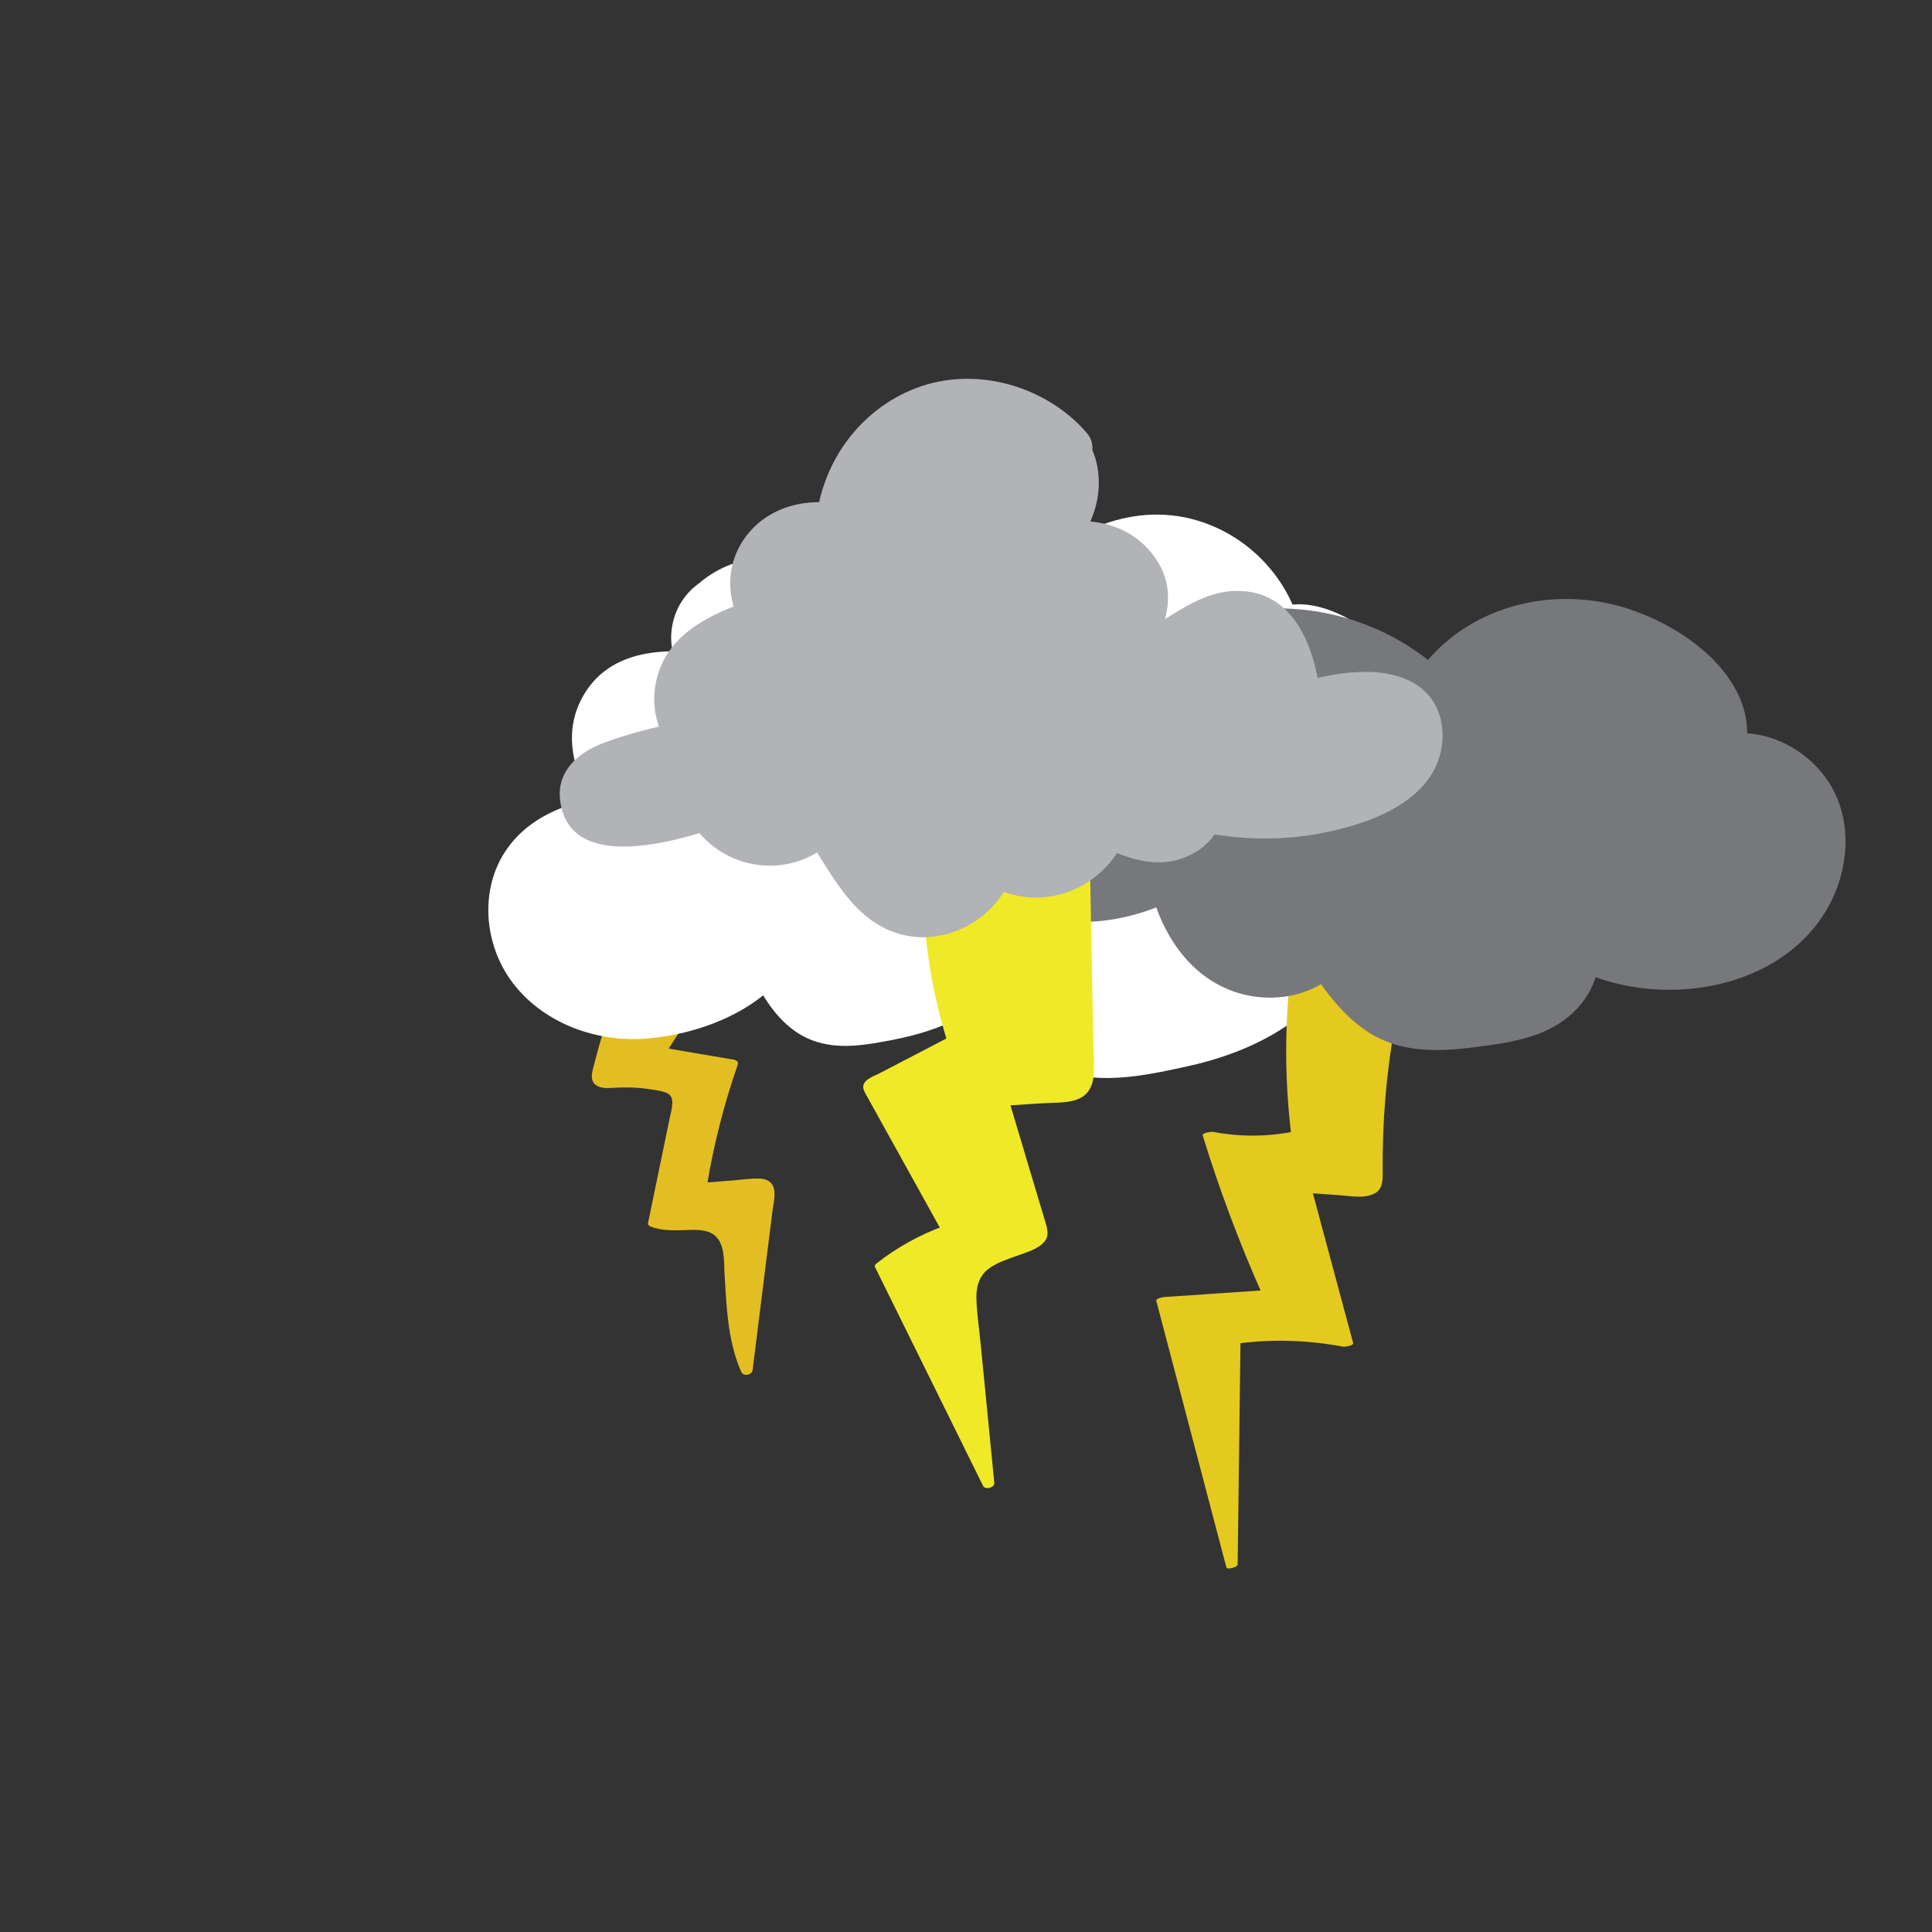 <svg xmlns="http://www.w3.org/2000/svg" viewBox="0 0 500 500"><rect x="0" y="0" width="500" height="500" fill="#333333" stroke="none"/><defs/><style>.st0{fill:#e3be22}.st1{fill:#fff}.st2{fill:#e4ca1f}.st3{fill:#77787b}.st4{fill:#f0e927}.st5{fill:#b1b3b6}</style><g id="white_cloud"><path d="M166.95 244.82c-5.43 10.16-9.52 21.03-12.12 32.25-.2.85-.37 1.82.13 2.54.66.96 2.06.93 3.22.83 4.59-.38 9.23-.06 13.72.94 1.04.23 2.15.54 2.84 1.36 1.04 1.22.77 3.04.45 4.6-2.01 9.69-4.01 19.38-6.02 29.08 5.86 2.4 14.31-1.51 18 3.64 1.15 1.6 1.38 3.66 1.53 5.63.77 9.82.55 20.04 4.58 29.03l5.55-44.43c.16-1.26.23-2.74-.73-3.56-.77-.66-1.89-.61-2.89-.53-4.6.36-9.2.72-13.79 1.08 1.75-10.84 4.46-21.52 8.09-31.88L171 272.25c3.76-5.92 7.51-11.85 11.27-17.77.57-.9 1.16-1.93.88-2.96-.25-.91-1.12-1.5-1.93-1.99-4.26-2.61-8.62-5.07-13.06-7.38" class="st0"/><path d="M165.56 244.63c-2.89 5.42-5.41 11.04-7.52 16.81-1.06 2.88-2.01 5.81-2.86 8.76-.41 1.42-.8 2.86-1.16 4.29-.34 1.33-.88 2.8-.85 4.19.06 2.68 2.79 3.03 4.9 2.88 3.22-.22 6.4-.19 9.6.25 1.43.2 2.9.4 4.28.81 1.49.44 2.13 1.4 2.05 2.94-.07 1.36-.45 2.72-.73 4.05-.35 1.7-.7 3.39-1.05 5.09-1.5 7.27-3.01 14.54-4.51 21.81-.09.42.3.79.65.92 2.82 1.1 5.88 1.01 8.85.92 2.57-.07 5.75-.35 7.84 1.45 2.68 2.32 2.28 7.03 2.48 10.22.24 4 .44 8 .94 11.97.56 4.5 1.55 8.93 3.38 13.09.53 1.2 2.76.82 2.92-.48 1.14-9.13 2.28-18.27 3.42-27.4.58-4.61 1.15-9.22 1.73-13.82.23-1.83.8-3.95.37-5.78-.4-1.73-1.94-2.51-3.61-2.58-2.39-.1-4.87.31-7.25.49-2.63.21-5.25.41-7.88.62.45.34.91.68 1.36 1.02 1.75-10.74 4.43-21.31 8.01-31.59.24-.69-.23-1.18-.91-1.3l-18.51-3.15c.25.52.49 1.05.74 1.57 2.1-3.31 4.19-6.61 6.29-9.92 1.05-1.65 2.1-3.31 3.15-4.96.93-1.46 2.15-2.96 2.76-4.6 1.31-3.51-3.04-5.17-5.41-6.57-3.29-1.93-6.64-3.77-10.02-5.54-1.25-.65-3.3 1.18-1.65 2.04 3.05 1.59 6.06 3.25 9.04 4.99 1.4.82 2.84 1.62 4.19 2.53.55.37 1.08.76 1.15 1.46.09.82-.52 1.62-.93 2.28-3.63 5.81-7.34 11.57-11.01 17.36-.47.74-.14 1.42.74 1.57l18.51 3.15c-.3-.43-.6-.87-.91-1.3-3.64 10.47-6.38 21.23-8.17 32.17-.12.73.8 1.07 1.36 1.02 4.19-.33 8.37-.65 12.56-.98.79-.06 1.81-.3 2.59-.08.89.26 1.01 1.18 1 1.99-.03 1.99-.46 4.02-.71 6-1.05 8.39-2.1 16.79-3.14 25.18-.6 4.77-1.19 9.55-1.79 14.32.97-.16 1.95-.32 2.92-.48-3.43-7.78-3.78-16.34-4.29-24.7-.21-3.45.09-7.93-2.34-10.71-1.96-2.23-4.87-2.74-7.7-2.82-3.44-.09-7.11.59-10.41-.7.22.31.43.62.65.92 1.34-6.46 2.67-12.92 4.01-19.38.65-3.15 1.31-6.3 1.96-9.45.47-2.28.69-4.88-1.58-6.28-1.07-.66-2.37-.89-3.58-1.13-1.56-.31-3.13-.54-4.71-.69-3.07-.29-6.05-.06-9.11-.02-1.4.02-1.66-.69-1.42-2.01.28-1.55.73-3.1 1.14-4.62.79-2.94 1.69-5.86 2.69-8.74 2.26-6.53 5.05-12.87 8.3-18.98.76-1.46-2.17-1.57-2.81-.37z" class="st0"/><g><path d="M184.79 155.51c6.31-5.96 16.86-6.76 23.99-1.82 1.59 1.1 3.18 2.5 5.11 2.51 1.62.01 3.04-.98 4.41-1.83 12.95-8.06 31.22-6.29 42.38 4.11 11.66-9.61 24.8-19.69 39.91-19.27 14.14.39 27.3 11.34 30.25 25.17 2.94-3.53 8.59-1.9 12.77.03 4 1.84 8.2 3.85 10.65 7.51 2.45 3.66 2.24 9.48-1.59 11.66 13.16.13 25.88 8.6 31.07 20.7 1.51 3.51 2.42 7.35 2.02 11.15-.79 7.36-6.58 13.51-13.39 16.43s-20.66 6.88-28.04 6.2c.16 4.04 2.04 2.64-.04 6.11-7.31 12.19-13.02 16.91-27.65 22.92-7.49 3.08-28.54 7.04-36.47 5.38-11.45-2.4-19.28-12.72-25.76-22.46-5.42 9.12-17.11 11.89-27.54 13.83-4.52.84-9.27 1.67-13.64.24-7.11-2.32-11.04-9.71-14.26-16.46-2.45 3.82-6.38 6.46-10.38 8.6-8.45 4.51-18.02 7.35-27.57 6.64s-19.05-5.3-24.42-13.23c-5.37-7.93-5.88-19.27-.15-26.94 5.96-7.97 16.73-10.51 26.66-11.15-3.36-4.1-6.47-8.53-8.05-13.59s-1.44-10.86 1.38-15.34c2.83-4.49 8.02-7.11 13.27-7.92 5.25-.81 10.61-.02 15.82 1.03-4.51-2.73-6.85-8.61-5.45-13.69s6.43-8.93 11.71-8.95" class="st1"/><path d="M189.04 159.75c4.28-3.73 10.62-4.33 15.57-1.61 2.88 1.58 4.99 3.74 8.49 3.95 3.74.23 6.35-1.55 9.47-3.27 10.71-5.9 24.78-4.21 33.88 3.9 2.6 2.32 5.85 2.16 8.49 0 10-8.22 21.94-18 35.66-17.51 11.82.42 21.77 9.52 24.46 20.77 1.07 4.49 6.88 5.69 10.03 2.65 3.05-2.95 17.77 7.49 14.56 9.77-4.75 3.38-3.22 10.97 3.03 11.18 7.26.24 14.17 3.15 19.39 8.23 4.9 4.76 9.88 13.01 6.96 20.02-2.61 6.27-9.13 8.84-15.12 10.75-6.26 1.99-12.96 3.89-19.58 3.48-2.99-.18-6.34 2.91-6 6 .15 1.35.26 2.67.64 3.97.98 3.33.42-.86.14-.89-.42-.04-3.58 5.56-4.06 6.18-2.26 3-4.96 5.7-8.07 7.82-6.74 4.59-14.44 7.4-22.35 9.16-7.07 1.58-15.66 3.58-22.86 2.38-10.1-1.68-16.92-11.86-22.18-19.71-2.55-3.8-7.84-3.92-10.36 0-4.88 7.59-15.04 9.39-23.27 10.94-4.92.93-10.16 1.95-14.29-1.57-3.51-3-5.55-7.7-7.51-11.76-2.12-4.4-7.99-3.35-10.36 0-5.17 7.32-17.14 11.19-25.62 12.16-9.01 1.03-18.83-1.45-25-8.42-5.17-5.84-6.78-15.41-1.98-21.97 4.87-6.66 14.23-8.26 21.91-8.83 5.47-.4 7.55-6.14 4.24-10.24-4.45-5.51-10.43-14.53-5.73-21.66 4.66-7.07 15.38-5.47 22.32-4.13 6.73 1.31 10.32-7.04 4.62-10.97-5.03-3.46-2.83-11.04 3.23-11.46 7.66-.53 7.72-12.53 0-12-8.19.56-15.7 5.67-17.63 13.99-1.83 7.86 1.91 15.39 8.34 19.82 1.54-3.66 3.08-7.31 4.62-10.97-12.47-2.42-28.32-2.8-35.87 9.64-7.58 12.49-.49 26.17 7.61 36.2 1.41-3.41 2.83-6.83 4.24-10.24-11.82.87-24.58 3.89-31.84 14.12-7.34 10.35-6.05 24.98 1.5 34.83 8 10.43 21.61 15.35 34.51 14.34 13.39-1.05 28.89-6.87 36.88-18.17h-10.36c2.88 5.98 6.18 12.01 11.64 16.01 6.14 4.51 13.22 4.57 20.47 3.41 12.74-2.04 26.29-5.55 33.69-17.04h-10.36c6.94 10.35 15.29 21.47 27.94 24.88 9.68 2.61 21.12.09 30.66-2.04 10.07-2.24 20.13-6.25 28.3-12.64 4.11-3.21 7.43-7.11 10.38-11.4 1.55-2.25 3.35-4.67 4.23-7.29.89-2.65-.16-4.2-.41-6.48l-6 6c9.18.57 19.13-2.32 27.61-5.6 9.06-3.5 17.28-10.11 19.39-20.07 4.67-22.06-18.86-40.14-38.66-40.81 1.01 3.73 2.02 7.45 3.03 11.18 9.29-6.61 7.01-18.86-1.37-25.18-7.43-5.6-19.92-11-27.73-3.44 3.34.88 6.69 1.77 10.03 2.65-3.72-15.55-17.33-27.6-33.22-29.36-18.19-2.02-33.75 9.96-46.96 20.81h8.49c-11.84-10.54-29.04-13.95-43.85-7.91-1.79.73-3.51 1.54-5.18 2.5-2.32 1.34-1.28 1.59-3.48.11-3.17-2.12-6.58-3.55-10.37-4.12-7.94-1.2-15.49 1.21-21.49 6.45-5.85 5.11 2.67 13.57 8.47 8.51z" class="st1"/></g></g><g id="dark_cloud"><path d="M337.97 235.7c-3.91 18.85-4.71 38.33-2.36 57.44-7.5 1.69-15.35 1.81-22.9.34 4.28 13.93 9.4 27.6 15.32 40.92-9.11.62-18.22 1.23-27.34 1.85 6.05 23.02 12.11 46.04 18.16 69.06.25-19.33.49-38.65.74-57.98 9.66-1.41 19.56-1.2 29.15.63-3.58-13.3-7.15-26.6-10.73-39.91 4.67.34 9.34.67 14.01 1.01 1.04.07 2.17.13 3.03-.46 1.27-.87 1.35-2.67 1.33-4.21-.34-23.5 3.41-47.05 11.01-69.29-7.19-2.46-15.42 5.27-22.19 1.81-1.57-.8-2.82-2.14-4.41-2.9-1.59-.76-3.83-.73-4.75.78" class="st2"/><path d="M336.54 235.96c-3.9 18.92-4.71 38.39-2.38 57.57.57-.3 1.15-.6 1.72-.91-7.25 1.6-14.69 1.69-21.98.3-.39-.07-2.85.25-2.64.94 4.29 13.93 9.41 27.59 15.32 40.92.69-.32 1.39-.64 2.08-.96-9.11.62-18.22 1.23-27.34 1.85-.32.02-2.24.37-2.08.96l14.16 53.85c1.33 5.07 2.67 10.14 4 15.21.16.61 2.89-.1 2.9-.78.25-19.33.49-38.65.74-57.98-.57.3-1.15.6-1.72.91 9.38-1.35 18.93-1.08 28.23.67.4.08 2.83-.23 2.64-.94-3.58-13.3-7.15-26.6-10.73-39.91-.8.32-1.59.64-2.39.97 3.3.24 6.6.48 9.91.71 2.78.2 5.95.87 8.58-.38 2.22-1.06 2.3-3.26 2.28-5.44-.03-3.15 0-6.31.11-9.46.44-12.88 2.11-25.72 4.96-38.3 1.6-7.08 3.59-14.06 5.93-20.93.06-.19-.08-.24-.23-.29-6.11-1.96-11.67 2.06-17.6 2.64-1.52.15-3.05-.07-4.41-.77-1.57-.8-2.8-2.15-4.41-2.9-2.33-1.08-5.99-.7-7.54 1.53-.29.42 1.05.28 1.15.26.55-.09 1.36-.29 1.7-.78.34-.5.07-.35.54-.42.29-.04.74.13 1.01.22.65.22 1.24.62 1.8 1.01 1.18.82 2.27 1.78 3.62 2.34 2.2.91 4.63.83 6.94.42 4.81-.87 9.87-4.03 14.82-2.44-.08-.1-.16-.19-.23-.29-3.78 11.09-6.61 22.49-8.47 34.07-1.88 11.77-2.6 23.61-2.56 35.52 0 .9.07 3.07-.94 3.57-.47.23-1.5-.07-2-.1-.89-.06-1.77-.13-2.66-.19-3.46-.25-6.93-.5-10.39-.75-.37-.03-2.56.33-2.39.97 3.58 13.3 7.15 26.6 10.73 39.91.88-.31 1.76-.63 2.64-.94-9.93-1.87-20.07-2.03-30.07-.6-.36.05-1.72.35-1.72.91-.25 19.33-.49 38.65-.74 57.98.97-.26 1.93-.52 2.9-.78l-14.16-53.85c-1.33-5.07-2.67-10.14-4-15.21-.69.32-1.39.64-2.08.96 9.11-.62 18.22-1.23 27.34-1.85.25-.02 2.31-.43 2.08-.96-5.91-13.32-11.03-26.99-15.32-40.92-.88.31-1.76.63-2.64.94 7.88 1.5 15.99 1.36 23.82-.37.29-.06 1.79-.36 1.72-.91-2.33-19.08-1.55-38.48 2.33-57.31.1-.62-2.73-.2-2.88.51z" class="st2"/><g><path d="M254.88 209.42c-1.07 5.59.7 11.65 4.6 15.79 4.34 4.6 10.81 6.61 17.11 7.13 9.17.76 18.56-1.33 26.54-5.9 1.7 9.17 6.49 18.18 14.54 22.88 8.05 4.7 19.58 3.85 25.46-3.39 4.81 7.3 10.12 15.02 18.25 18.2 6.73 2.63 14.26 1.69 21.42.7 6.18-.85 12.59-1.78 17.82-5.19s8.89-10.07 6.83-15.97c7.93 5.02 17.6 6.86 26.97 6.36 10.49-.56 21.12-4.17 28.52-11.63 7.4-7.45 10.95-19.1 7.25-28.93-3.7-9.83-15.43-16.41-25.34-12.93 2.2-5.1 1.33-11.16-1.37-16.01-2.7-4.85-7.04-8.61-11.73-11.57-9.78-6.18-21.66-9.28-33.11-7.64-11.45 1.64-22.29 8.27-28.14 18.24-14.39-14.61-37.37-20.04-56.78-13.43-4.94 1.68-9.94 4.37-12.3 9.02-2.36 4.65-.67 11.53 4.33 13.01-15.77-8.36-35.28-9.31-51.8-2.53-4.47 1.83-8.88 4.35-11.53 8.39-2.64 4.04-2.98 9.9.32 13.43 3.24 3.46 8.58 3.64 13.32 3.5" class="st3"/><path d="M249.09 207.83c-1.94 13.38 5.24 24.57 18.1 28.8 12.79 4.2 27.41 1.32 38.96-5-2.94-1.2-5.88-2.39-8.81-3.59 2.31 11.35 8.74 22.72 19.68 27.65 10.09 4.55 22.81 2.99 30.34-5.51-3.14-.4-6.28-.81-9.42-1.21 4.52 6.83 9.32 13.79 16.35 18.27 8.07 5.15 17.56 5.01 26.7 3.85 8.69-1.11 18.05-2.21 25.03-8.04 6.17-5.15 9.35-13.09 7.2-20.96-2.94 2.26-5.88 4.52-8.81 6.78 21.12 12.72 54.95 9.13 68.29-13.38 6.03-10.17 7.04-23.86.06-33.83-6.53-9.31-18.46-14.27-29.51-10.89l7.38 7.38c7.85-21.45-15.99-37.92-34.02-41.9-19.66-4.35-40.52 2.84-51.29 20.3 3.14-.4 6.28-.81 9.42-1.21-14.34-14.13-34.83-20.36-54.64-16.99-8.95 1.52-19.34 5.28-23.86 13.79-4.44 8.37-.72 18.41 7.92 21.83 6.31 2.5 10.63-7.89 4.62-10.97-18.77-9.6-42.16-10.84-61.16-1.01-8.09 4.19-14.53 12.14-12.98 21.7 1.73 10.7 12.04 13.46 21.43 13.27 7.71-.16 7.74-12.16 0-12-4.45.09-12.07-.15-9.12-6.75 2.44-5.46 10.54-7.79 15.73-9.18 13.37-3.58 27.74-1.97 40.04 4.33 1.54-3.66 3.08-7.31 4.62-10.97-1.63-.65-.86-3.83-.39-4.81 1.21-2.55 4.52-4.16 7.01-5.17 5.73-2.3 12.02-3.17 18.15-3.03 12.78.29 25.04 5.48 34.13 14.44 2.8 2.76 7.39 2.08 9.42-1.21 7.52-12.19 22.25-17.63 36.12-15.11 11.92 2.16 32.86 12.13 27.25 27.47-1.58 4.32 3.24 8.64 7.38 7.38 6.97-2.13 14.58 1.64 17.69 8.22 3.49 7.38.77 16.64-4.41 22.52-11.73 13.33-34.74 14.16-49.25 5.43-4.51-2.72-10.18 1.77-8.81 6.78 3.35 12.27-18.66 13.85-26.1 14.41-5.85.44-11.64.04-16.45-3.66-4.51-3.46-7.7-8.43-10.8-13.11-2-3.03-6.72-4.26-9.42-1.21-4.62 5.22-12.22 5.84-18.19 2.45-6.96-3.95-10.26-11.82-11.78-19.29-.8-3.92-5.63-5.33-8.81-3.59-7.57 4.15-16.44 6.21-25.07 4.91-7.71-1.17-15.66-6.24-14.37-15.15 1.12-7.6-10.44-10.86-11.55-3.23z" class="st3"/></g></g><g id="gray_cloud"><path d="M240.4 224.9c-.38 14.9 1.7 29.85 6.15 44.07-6.85 3.57-13.7 7.13-20.55 10.7-.39.2-.8.43-1.01.82-.32.63.02 1.37.37 1.99 6.56 11.83 13.12 23.66 19.69 35.49-6.18 2.21-12 5.43-17.17 9.48 9.33 18.9 18.67 37.79 28 56.69-1.47-15.03-2.95-30.07-4.42-45.1-.25-2.55-.48-5.24.52-7.6 2.41-5.67 9.99-6.35 15.46-9.19.85-.44 1.72-1.01 2.07-1.9.38-.95.09-2.02-.2-3-3.19-10.7-6.39-21.4-9.58-32.09 5.14-.33 10.28-.67 15.42-1 1.58-.1 3.26-.24 4.5-1.22 1.91-1.5 2.03-4.29 1.98-6.72l-1.38-72.66c-15.04 2.77-29.31 9.66-40.82 19.73" class="st4"/><path d="M238.94 225.04c-.36 15 1.71 29.99 6.16 44.32.28-.38.56-.75.84-1.13-4.08 2.12-8.16 4.25-12.24 6.37-2.04 1.06-4.08 2.12-6.12 3.19-1.33.69-3.89 1.47-4.16 3.23-.14.9.44 1.76.85 2.5l1.68 3.03 3.36 6.06 6.72 12.12c2.56 4.62 5.12 9.23 7.68 13.85l.72-1.35c-6.3 2.28-12.21 5.55-17.49 9.67-.23.18-.69.59-.52.95 9.33 18.9 18.67 37.79 28 56.69.55 1.11 3.02.49 2.9-.78-.79-8.1-1.59-16.19-2.38-24.29-.39-3.96-.78-7.93-1.17-11.89-.38-3.87-.99-7.8-1.08-11.69-.06-3.03.78-5.81 3.3-7.64 2.11-1.53 4.68-2.34 7.1-3.22 2.38-.86 5.56-1.7 7.24-3.73 1.08-1.3.84-2.83.41-4.35-.55-1.92-1.14-3.83-1.72-5.75-2.62-8.78-5.24-17.56-7.87-26.34-.54.44-1.07.89-1.61 1.33 3.48-.23 6.97-.45 10.45-.68 2.96-.19 6.47.06 9.24-1.16 2.37-1.05 3.51-3.21 3.77-5.7.31-3.11 0-6.34-.06-9.45-.27-14.02-.53-28.03-.8-42.05l-.45-23.64c-.02-.89-1.05-.85-1.69-.73-15.45 2.88-29.94 9.95-41.78 20.26-.51.44-.22 1.04.33 1.23.7.24 1.53-.09 2.05-.55 11.3-9.83 25.16-16.46 39.87-19.2-.56-.24-1.13-.49-1.69-.73.25 13.27.5 26.54.76 39.81.12 6.47.25 12.94.37 19.41.06 3.32.13 6.64.19 9.95.05 2.56.51 5.64-.45 8.09-.57 1.45-1.67 1.98-3.15 2.16-1.71.2-3.45.24-5.18.36-3.81.25-7.63.5-11.44.75-.54.04-1.84.54-1.61 1.33 2.34 7.82 4.67 15.65 7.01 23.47.52 1.76 1.05 3.51 1.57 5.27.29.96.57 1.92.86 2.87.3 1 .85 2.31.27 3.31-.6 1.01-2.22 1.48-3.26 1.91-1.36.56-2.75 1.04-4.13 1.54-5.02 1.83-10.23 4.5-10.77 10.45-.33 3.59.4 7.35.75 10.92.39 3.96.78 7.93 1.17 11.89.89 9.09 1.78 18.17 2.67 27.26.97-.26 1.93-.52 2.9-.78-9.33-18.9-18.67-37.79-28-56.69-.17.32-.34.63-.52.95 5.1-3.98 10.76-7.1 16.84-9.3.56-.2 1.04-.77.72-1.35l-12.36-22.29-6.12-11.04c-.48-.86-1.16-1.78-1.46-2.73-.23-.76.24-.93.83-1.24.51-.27 1.02-.53 1.53-.8 1.82-.95 3.64-1.9 5.47-2.84 4.3-2.24 8.6-4.48 12.9-6.71.37-.19 1-.61.84-1.13-4.41-14.17-6.5-28.99-6.14-43.83.06-1.38-2.87-.87-2.9.28z" class="st4"/><g><path d="M276.94 116.19c-8.68-10.48-24.06-14.83-36.94-10.45s-22.42 17.2-22.92 30.8c-6.57-1.84-14.25-.06-18.69 5.12-4.44 5.18-4.81 13.69-.19 18.71-7.41 2.41-15.29 5.16-19.98 11.38-4.69 6.22-3.97 17.03 3.25 19.97-7.21 1.57-14.36 3.44-21.43 5.59-3.92 1.19-8.44 3.16-9.16 7.2-.6 3.36 2.02 6.63 5.19 7.89 3.17 1.25 6.72.94 10.09.43 5.86-.89 11.64-2.32 17.24-4.26 2.61 5.25 8.01 9 13.84 9.62 5.83.62 11.9-1.91 15.55-6.5 6.25 8.72 10.56 20.19 20.61 23.93 9.55 3.56 21.5-3.15 23.44-13.16 4.78 3.76 11.46 4.97 17.25 3.1s10.52-6.74 12.2-12.58c4.38 2.12 8.97 4.28 13.83 4.2 4.86-.09 10.05-3.19 10.77-8 13.84 3.33 28.71 2.29 41.95-2.93 4.92-1.94 9.85-4.65 12.64-9.14 2.79-4.5 2.66-11.16-1.52-14.41-2.34-1.83-5.46-2.29-8.42-2.44-6.63-.33-13.32.65-19.58 2.86-.33-4.73-.74-9.54-2.53-13.94-1.79-4.39-5.18-8.37-9.73-9.72-12.33-3.66-22.68 12.72-35.53 12.14 4.62-5.39 9.29-11.98 7.96-18.96-1.08-5.66-6.15-10-11.74-11.38-5.59-1.38-11.55-.19-16.85 2.08 7.13-5.89 10.84-15.65 9.44-24.79 1.98 3.63 1.5 8.2-.24 11.95s-4.6 6.84-7.41 9.88c9.05-4.26 12-17.73 5.56-25.37 4.01 8.85 2.29 19.99-4.18 27.23" class="st5"/><path d="M281.18 111.95c-10.59-12.19-28.85-17.35-44.1-11.51-15.06 5.76-25.06 20.13-26.01 36.1 2.53-1.93 5.06-3.86 7.6-5.79-9.44-2.25-19.93.2-25.83 8.35-5.7 7.87-4.9 18.16 1.12 25.51.88-3.34 1.77-6.69 2.65-10.03-9.93 3.26-21.25 7.53-25.61 17.92-3.61 8.59-1.54 20.06 7.44 24.39.48-3.66.96-7.31 1.43-10.97-7.94 1.76-16.2 3.51-23.81 6.41-6.25 2.38-11.85 7.05-11.14 14.39 1.87 19.11 29.05 11.33 40.08 7.61l-6.78-2.76c8.01 14.45 27.83 16.91 38.81 4.34-3.14-.4-6.28-.81-9.42-1.21 7.23 10.33 12.91 24.44 26.63 27.37 12.41 2.65 25.47-5.77 28.39-18.03-2.94 1.2-5.88 2.39-8.81 3.59 14.08 10.13 32.96 2.91 38.27-13.06-2.94 1.2-5.88 2.39-8.81 3.59 6.5 3.12 13.75 6.34 21.11 4.46 5.96-1.52 10.85-5.79 12.31-11.85-2.46 1.4-4.92 2.79-7.38 4.19 11.26 2.55 22.76 2.77 34.08.38 9.51-2.01 20.6-5.75 26.49-14.03 5.11-7.2 4.85-18.46-2.86-23.8-8.84-6.13-23.21-3.32-32.63-.18 2.53 1.93 5.06 3.86 7.6 5.79-.98-13.38-6.03-30.92-22.8-30.17-5.88.26-11.17 3.22-16.06 6.24-4.59 2.83-9.31 6.44-14.93 6.41 1.41 3.41 2.83 6.83 4.24 10.24 7.54-8.96 14.26-21.09 6.14-32-7.72-10.38-21.5-10.77-32.62-6.3 1.95 3.34 3.89 6.69 5.84 10.03 8.2-7.19 12.54-18.18 11.2-29.03-3.73 1.01-7.45 2.02-11.18 3.03 2.4 5.32-3.51 11.08-6.71 14.55-4.65 5.04 1.18 12.62 7.27 9.42 11.72-6.15 15.92-22.93 7.71-33.58-1.85-2.4-4.5-3.72-7.49-2.45-2.47 1.04-4.62 4.31-3.47 7.08 2.98 7.18 2.5 15.27-2.64 21.39-4.94 5.88 3.51 14.41 8.49 8.49 7.72-9.19 10.42-21.78 5.73-33.07-3.66 1.54-7.31 3.08-10.97 4.62 4.34 5.63 3.07 13.77-3.41 17.17 2.42 3.14 4.85 6.28 7.27 9.42 7.64-8.27 13.69-17.78 8.59-29.09-2.38-5.28-11.9-2.8-11.18 3.03.99 8.05-1.56 15.18-7.69 20.55-4.33 3.8.25 12.27 5.84 10.03 5.98-2.4 14.01-4.39 19.08.98 5.2 5.52-.49 12.75-4.28 17.26-3.24 3.85-1.27 10.22 4.24 10.24 9.84.05 17.05-6.19 25.28-10.58 3.47-1.84 7.4-3.21 10.87-.58 4.87 3.68 5.23 11.18 5.63 16.68.27 3.66 3.65 7.1 7.6 5.79 5.84-1.95 15.47-4.76 21.49-2.05 6.27 2.82-.63 9.85-3.97 11.75-12.52 7.12-28.84 7.91-42.6 4.79-3.08-.7-6.6.92-7.38 4.19-1.68 7-11.96 2.05-15.79.22-3.6-1.73-7.52-.3-8.81 3.59-3.05 9.19-13.21 11.25-20.64 5.89-3.12-2.24-7.98.07-8.81 3.59-1.75 7.34-10.14 12.04-17.12 8.43-7.6-3.94-11.29-13.95-15.96-20.63-2.06-2.94-6.69-4.34-9.42-1.21-5.92 6.77-15.54 6.08-19.97-1.91-1.22-2.21-4.32-3.58-6.78-2.76-4.5 1.52-9.07 2.78-13.74 3.66-1.55.29-12 2.09-10.98-1.25.65-2.13 9.04-3.43 10.74-3.9 5.04-1.41 10.12-2.65 15.22-3.78 4.85-1.07 6.06-8.73 1.43-10.97-4.32-2.08-3.88-7.73-1.44-11.23 3.66-5.23 11-7.27 16.73-9.15 4.56-1.5 5.54-6.5 2.65-10.03-2.52-3.07-1.81-7.93.69-10.75 3.06-3.46 8.1-4.06 12.36-3.05 3.96.94 7.36-1.82 7.6-5.79.65-10.94 8.07-21.34 18.52-25.01 11.19-3.93 23.49.15 31.1 8.91 5.06 5.81 13.52-2.71 8.47-8.52z" class="st5"/></g></g></svg>